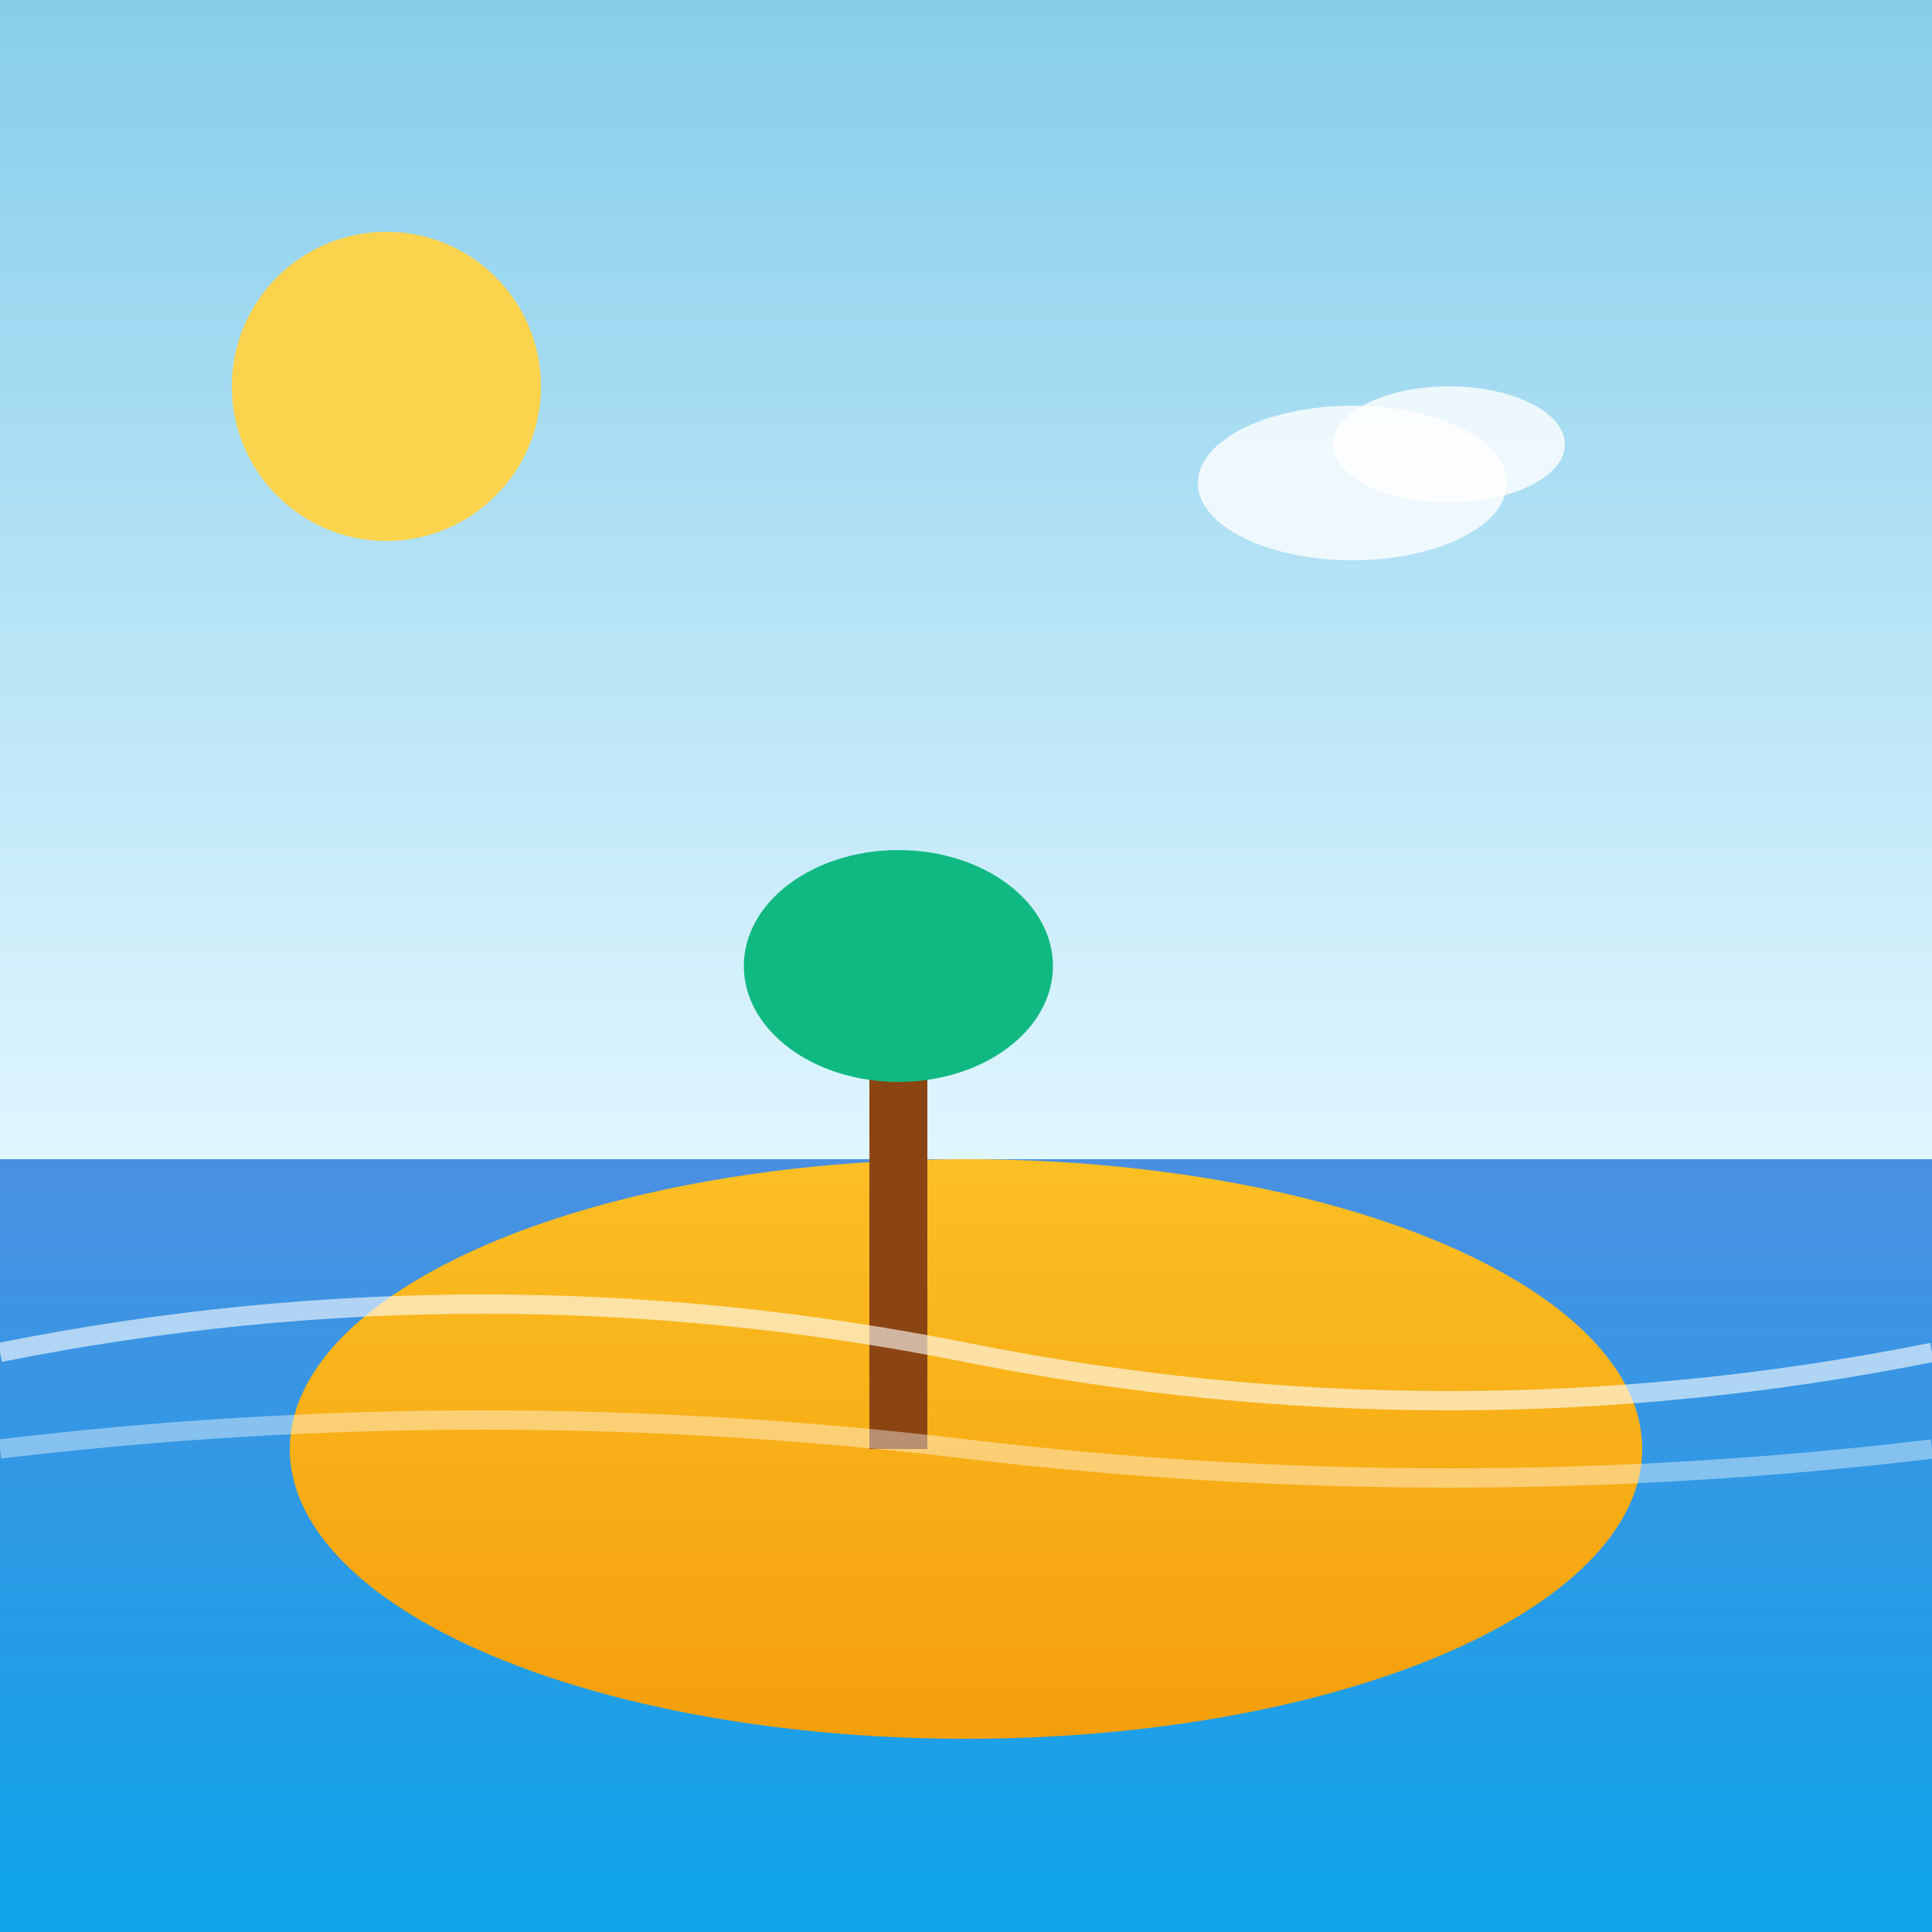 <svg xmlns="http://www.w3.org/2000/svg" viewBox="0 0 100 100" width="100" height="100">
  <rect x="0" y="0" width="100" height="100" fill="#333333" stroke="none"/>
  <defs>
    <linearGradient id="skyGradient" x1="0%" y1="0%" x2="0%" y2="100%">
      <stop offset="0%" style="stop-color:#87CEEB;stop-opacity:1" />
      <stop offset="100%" style="stop-color:#E0F6FF;stop-opacity:1" />
    </linearGradient>
    <linearGradient id="waterGradient" x1="0%" y1="0%" x2="0%" y2="100%">
      <stop offset="0%" style="stop-color:#4A90E2;stop-opacity:1" />
      <stop offset="100%" style="stop-color:#0EA5E9;stop-opacity:1" />
    </linearGradient>
    <linearGradient id="sandGradient" x1="0%" y1="0%" x2="0%" y2="100%">
      <stop offset="0%" style="stop-color:#FBBF24;stop-opacity:1" />
      <stop offset="100%" style="stop-color:#F59E0B;stop-opacity:1" />
    </linearGradient>
  </defs>
  
  <!-- 天空背景 -->
  <rect width="100" height="60" fill="url(#skyGradient)"/>
  
  <!-- 海水 -->
  <rect y="60" width="100" height="40" fill="url(#waterGradient)"/>
  
  <!-- 岛屿 -->
  <ellipse cx="50" cy="75" rx="35" ry="15" fill="url(#sandGradient)"/>
  
  <!-- 椰子树 -->
  <rect x="45" y="55" width="3" height="20" fill="#8B4513"/>
  <ellipse cx="46.5" cy="50" rx="8" ry="6" fill="#10B981"/>
  
  <!-- 太阳 -->
  <circle cx="20" cy="20" r="8" fill="#FCD34D"/>
  
  <!-- 云朵 -->
  <ellipse cx="70" cy="25" rx="8" ry="4" fill="white" opacity="0.8"/>
  <ellipse cx="75" cy="23" rx="6" ry="3" fill="white" opacity="0.8"/>
  
  <!-- 海浪 -->
  <path d="M0,70 Q25,65 50,70 T100,70" stroke="white" stroke-width="1" fill="none" opacity="0.6"/>
  <path d="M0,75 Q25,72 50,75 T100,75" stroke="white" stroke-width="1" fill="none" opacity="0.4"/>
</svg>
